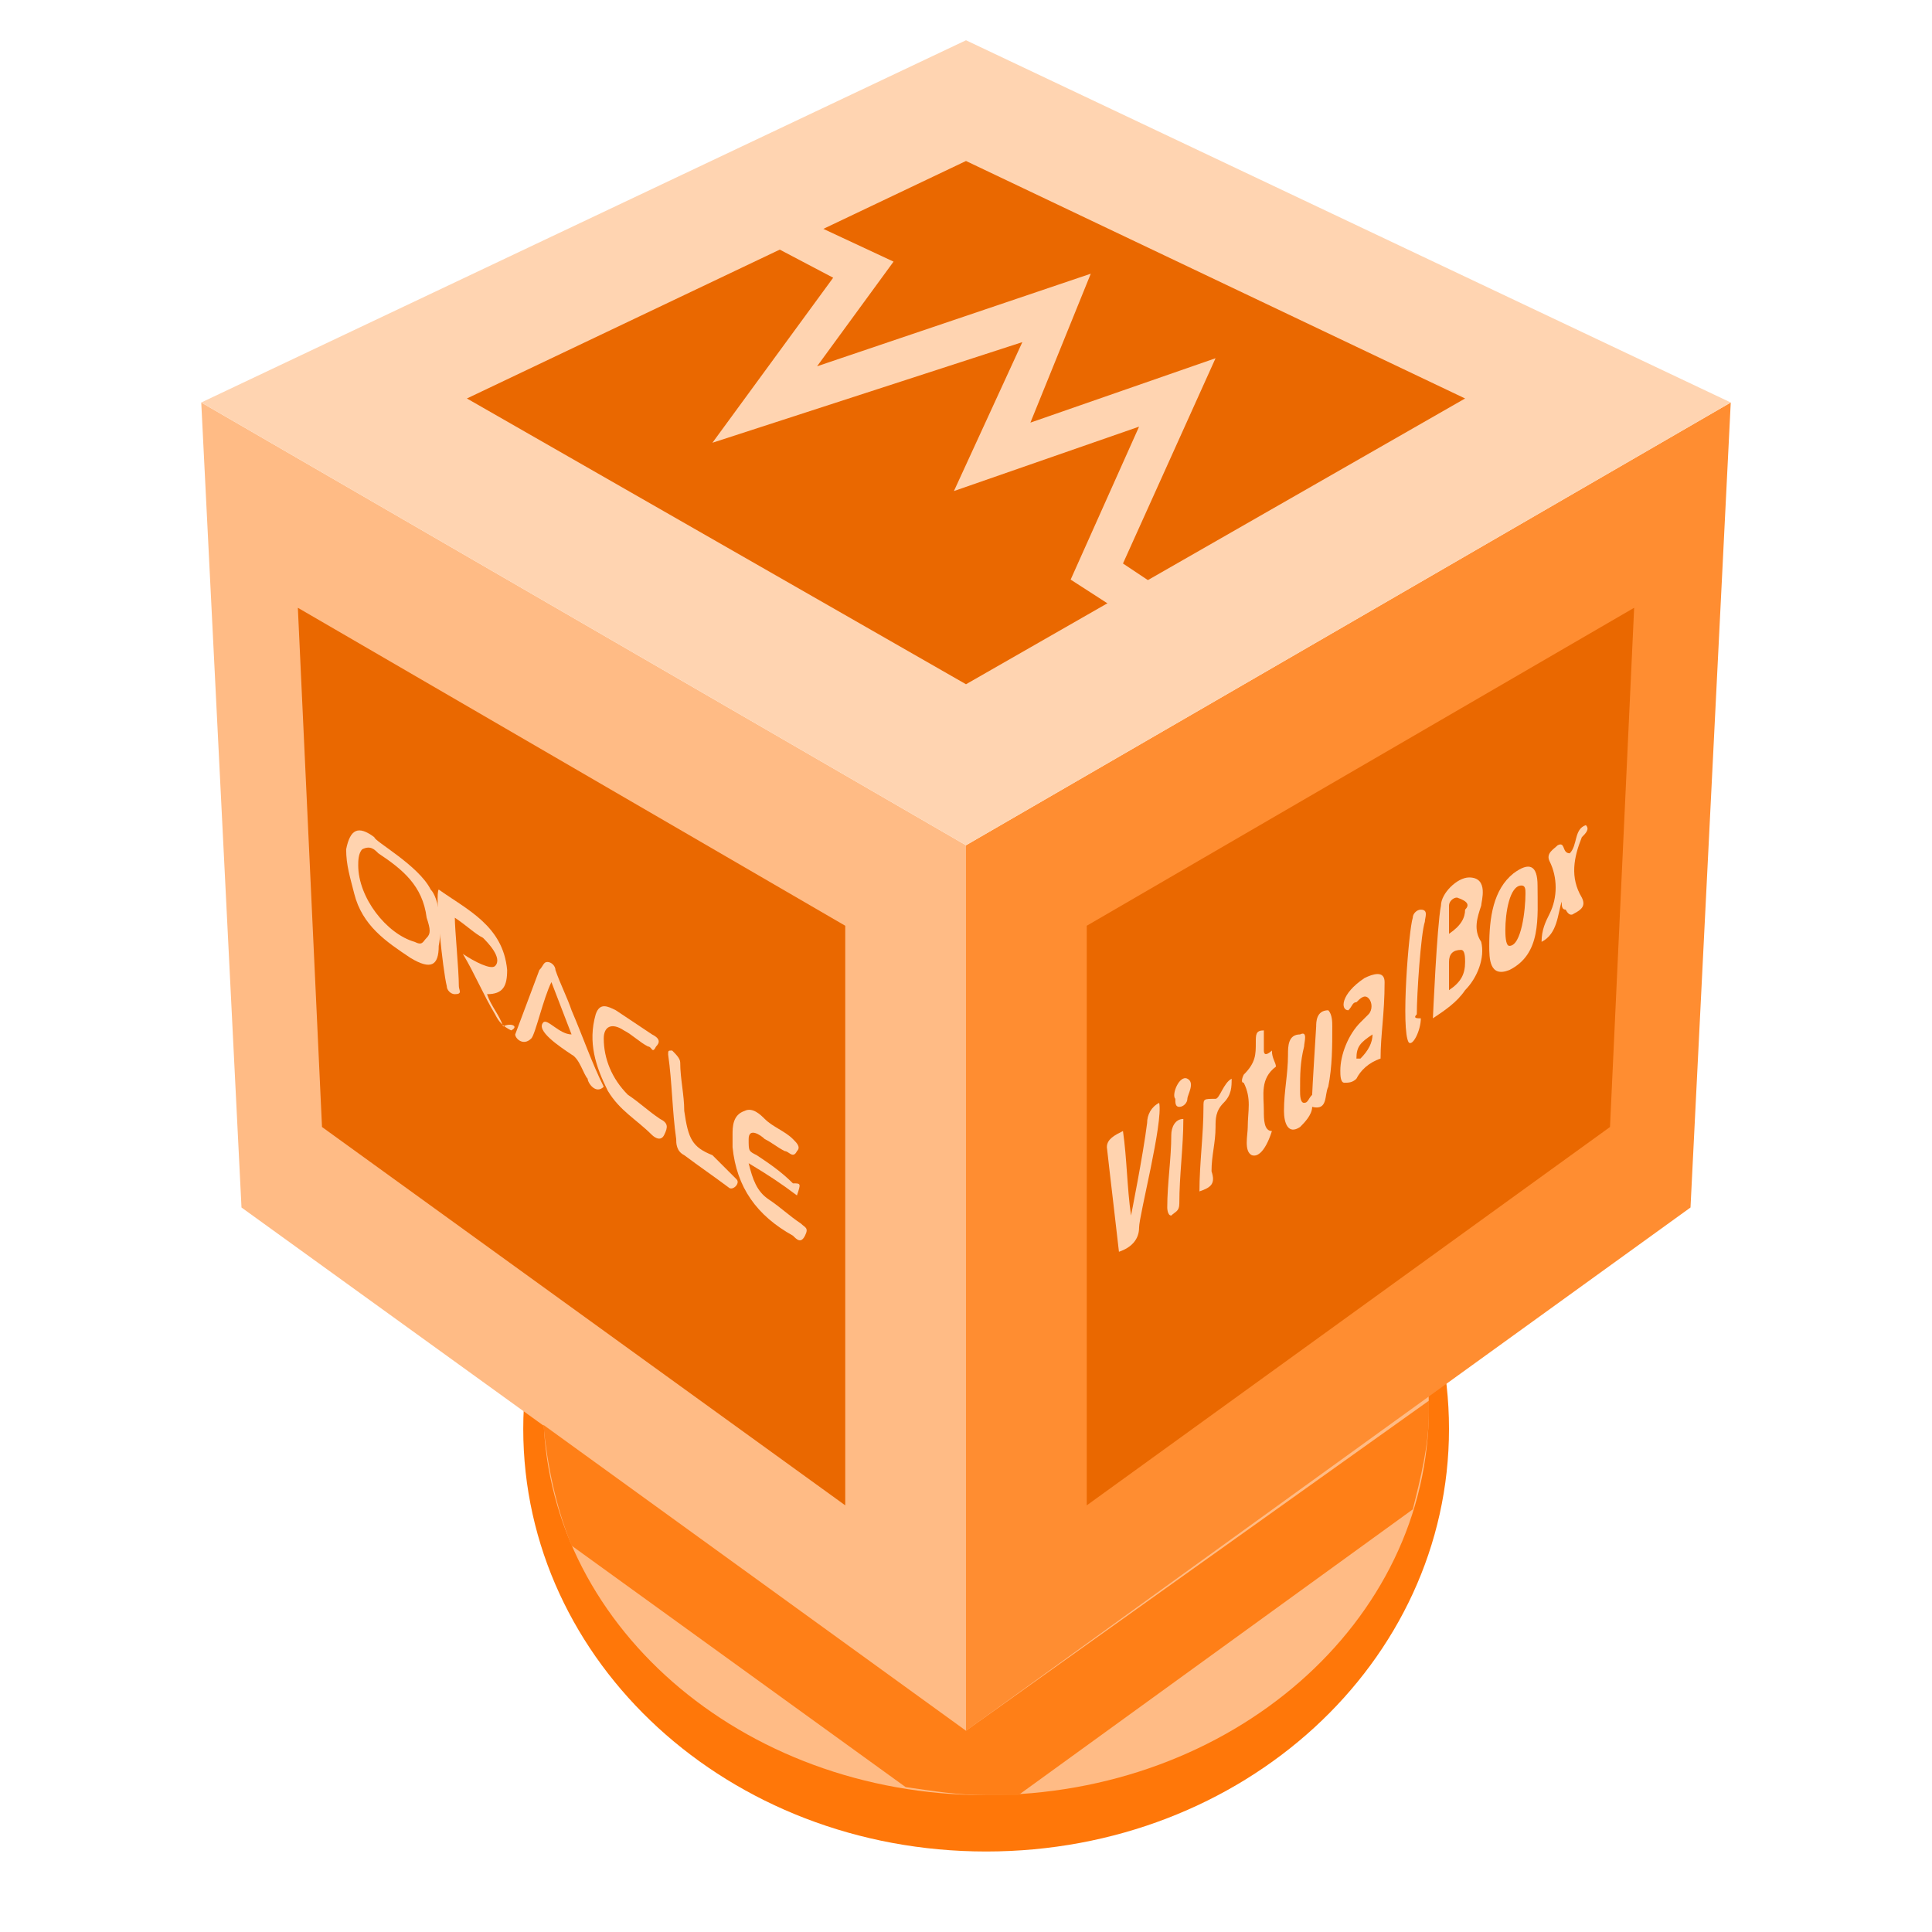 <?xml version="1.0" encoding="utf-8"?>
<!-- Generator: Adobe Illustrator 21.0.2, SVG Export Plug-In . SVG Version: 6.00 Build 0)  -->
<svg xmlns="http://www.w3.org/2000/svg" xmlns:xlink="http://www.w3.org/1999/xlink" version="1.1" id="Layer_1" x="0px" y="0px" viewBox="0 0 48 48" style="enable-background:new 0 0 48 48;" xml:space="preserve" width="48px" height="48px">
<g id="surface1">
	<path style="fill:rgb(255,119,9);" d="M36,35.5C36,29.7,30.9,25,24.5,25S13,29.7,13,35.5S18.1,46,24.5,46S36,41.3,36,35.5z"/>
	<path style="fill:rgb(255,187,133);" d="M35.5,35c0-5.3-4.9-9.6-11-9.6s-11,4.3-11,9.6s4.9,9.6,11,9.6S35.5,40.3,35.5,35z"/>
	<path style="fill:rgb(255,187,133);" d="M5,10l19,11v22L6,30L5,10z"/>
	<path style="fill:rgb(255,141,49);" d="M43,10L24,21v22l18-13L43,10z"/>
	<path style="fill:rgb(255,127,23);" d="M24.5,44.6c0.3,0,0.5,0,0.8,0l9.8-7.1c0.2-0.8,0.4-1.6,0.4-2.4c0-0.1,0-0.2,0-0.3L24,43l-10.5-7.6   c0.1,1,0.3,2,0.7,3l8.3,6C23.2,44.5,23.8,44.6,24.5,44.6z"/>
	<path style="fill:rgb(255,212,177);" d="M5,10l19,11l19-11L24,1L5,10z"/>
	<path style="fill:rgb(234,104,0);" d="M11.6,9.9L24,17l12.4-7.1L24,4L11.6,9.9z"/>
	<path style="fill:rgb(234,104,0);" d="M40,28l0.6-12.9L27,23v14.4L40,28z"/>
	<path style="fill:rgb(234,104,0);" d="M8,28L7.4,15.1L21,23v14.4L8,28z"/>
	<polygon style="fill:rgb(255,212,177);" points="29.7,16.4 26.6,14.4 28.3,10.6 23.7,12.2 25.4,8.5 17.7,11 20.7,6.9 18.8,5.9 19.2,5.1    22.2,6.5 20.3,9.1 27.1,6.8 25.6,10.5 30.2,8.9 27.9,14 30.3,15.6  "/>
	<path style="fill:rgb(255,211,175);" d="M28.8,27.4c0.1,0.5-0.5,2.8-0.5,3.1c0,0.3-0.2,0.5-0.5,0.6c-0.1-0.9-0.2-1.7-0.3-2.6   c0-0.2,0.2-0.3,0.4-0.4c0.1,0.7,0.1,1.4,0.2,2.1c0,0,0.3-1.5,0.4-2.3C28.5,27.7,28.6,27.5,28.8,27.4z"/>
	<path style="fill:rgb(255,211,175);" d="M38.8,22.4c-0.1,0.3-0.1,0.8-0.5,1c0-0.3,0.1-0.5,0.2-0.7c0.2-0.4,0.2-0.9,0-1.3   c-0.1-0.2,0.1-0.3,0.2-0.4c0.2-0.1,0.1,0.2,0.3,0.2c0.2-0.2,0.1-0.6,0.4-0.7c0.1,0.1,0,0.2-0.1,0.3c-0.2,0.5-0.3,1,0,1.5   c0.1,0.2,0,0.3-0.2,0.4c0,0-0.1,0.1-0.2-0.1C38.8,22.6,38.8,22.5,38.8,22.4z"/>
	<path style="fill:rgb(255,211,175);" d="M29,30c0-0.6,0.1-1.2,0.1-1.8c0-0.2,0.1-0.4,0.3-0.4c0,0.7-0.1,1.4-0.1,2.1c0,0.2-0.1,0.2-0.2,0.3   C29,30.2,29,30,29,30z"/>
	<path style="fill:rgb(255,211,175);" d="M29.5,26.8c0.2,0.1,0,0.4,0,0.5c0,0.1-0.1,0.2-0.2,0.2c-0.1,0-0.1-0.1-0.1-0.2   C29.1,27.2,29.3,26.7,29.5,26.8z"/>
	<path style="fill:rgb(255,211,175);" d="M19.8,29.7c-0.4-0.3-0.7-0.5-1.2-0.8c0.1,0.4,0.2,0.7,0.5,0.9c0.3,0.2,0.5,0.4,0.8,0.6   c0.1,0.1,0.2,0.1,0.1,0.3c-0.1,0.2-0.2,0.1-0.3,0c-0.9-0.5-1.4-1.2-1.5-2.2c0-0.1,0-0.2,0-0.3c0-0.2,0-0.5,0.3-0.6   c0.2-0.1,0.4,0.1,0.5,0.2c0.2,0.2,0.5,0.3,0.7,0.5c0.1,0.1,0.2,0.2,0.1,0.3c-0.1,0.2-0.2,0-0.3,0c-0.2-0.1-0.3-0.2-0.5-0.3   c-0.1-0.1-0.4-0.3-0.4,0c0,0.3,0,0.3,0.2,0.4c0.3,0.2,0.6,0.4,0.9,0.7C19.9,29.4,19.9,29.4,19.8,29.7z"/>
	<path style="fill:rgb(255,211,175);" d="M18.3,29.3c0.1,0.1-0.1,0.3-0.2,0.2c-0.4-0.3-0.7-0.5-1.1-0.8c-0.2-0.1-0.2-0.3-0.2-0.4   c-0.1-0.7-0.1-1.4-0.2-2.1c0-0.1,0-0.1,0.1-0.1c0.1,0.1,0.2,0.2,0.2,0.3c0,0.4,0.1,0.8,0.1,1.2c0.1,0.7,0.2,0.9,0.7,1.1   C17.9,28.9,18,29,18.3,29.3z"/>
	<path style="fill:rgb(255,211,175);" d="M29.8,29.6c0-0.7,0.1-1.4,0.1-2.1c0-0.2,0-0.2,0.3-0.2c0.1,0,0.2-0.4,0.4-0.5c0,0.2,0,0.4-0.2,0.6   c-0.2,0.2-0.2,0.4-0.2,0.6c0,0.4-0.1,0.7-0.1,1.1C30.2,29.4,30.1,29.5,29.8,29.6z"/>
	<path style="fill:rgb(255,211,175);" d="M35.3,25.3c-0.1,0-0.2,0-0.1-0.1c0-0.5,0.1-2,0.2-2.3c0-0.1,0.1-0.3-0.1-0.3c-0.1,0-0.2,0.1-0.2,0.2   c-0.1,0.3-0.3,2.8-0.1,3.1C35.1,26,35.3,25.6,35.3,25.3z"/>
	<path style="fill:rgb(255,211,175);" d="M31.6,26.1c0,0-0.2,0.2-0.2,0c0-0.2,0-0.3,0-0.5c-0.2,0-0.2,0.1-0.2,0.3c0,0.3,0,0.5-0.3,0.8   c0,0-0.1,0.2,0,0.2c0.2,0.4,0.1,0.7,0.1,1.1c0,0.2-0.1,0.6,0.1,0.7c0.3,0.1,0.5-0.6,0.5-0.6c-0.2,0-0.2-0.3-0.2-0.5   c0-0.4-0.1-0.8,0.3-1.1C31.7,26.4,31.6,26.3,31.6,26.1z"/>
	<path style="fill:rgb(255,211,175);" d="M37.6,21.7c-0.5,0.4-0.6,1.1-0.6,1.8c0,0.3,0,0.8,0.5,0.6c0.8-0.4,0.7-1.3,0.7-2.1   C38.2,21.5,38,21.4,37.6,21.7z M37.5,23.5c-0.1,0-0.1-0.3-0.1-0.4c0-0.4,0.1-1.1,0.4-1.1c0.1,0,0.1,0.1,0.1,0.2   C37.9,22.6,37.8,23.5,37.5,23.5z"/>
	<path style="fill:rgb(255,211,175);" d="M12.7,25.6c-0.2-0.1-0.3-0.2-0.4-0.4c-0.3-0.5-0.5-1-0.8-1.5c0.3,0.2,0.7,0.4,0.8,0.3   c0.2-0.2-0.2-0.6-0.3-0.7c-0.2-0.1-0.4-0.3-0.7-0.5c0,0.3,0.1,1.3,0.1,1.7c0,0.1,0.1,0.2-0.1,0.2c-0.1,0-0.2-0.1-0.2-0.2   c-0.1-0.4-0.3-2.3-0.2-2.4c0.7,0.5,1.6,0.9,1.7,2c0,0.4-0.1,0.6-0.5,0.6c0.1,0.3,0.3,0.5,0.4,0.8C12.7,25.4,12.9,25.5,12.7,25.6z"/>
	<path style="fill:rgb(255,211,175);" d="M16.4,27.8c-0.3-0.2-0.5-0.4-0.8-0.6c-0.4-0.4-0.6-0.9-0.6-1.4c0-0.3,0.2-0.4,0.5-0.2   c0.2,0.1,0.4,0.3,0.6,0.4c0.1,0,0.1,0.2,0.2,0c0.1-0.1,0.1-0.2-0.1-0.3c-0.3-0.2-0.6-0.4-0.9-0.6c-0.2-0.1-0.4-0.2-0.5,0.1   c-0.2,0.7,0,1.3,0.3,1.9c0.3,0.5,0.7,0.7,1.1,1.1c0,0,0.2,0.2,0.3,0C16.6,28,16.6,27.9,16.4,27.8z"/>
	<path style="fill:rgb(255,211,175);" d="M10.7,22.1c-0.3-0.6-1.4-1.2-1.4-1.3c-0.4-0.3-0.6-0.2-0.7,0.3c0,0.4,0.1,0.7,0.2,1.1   c0.2,0.8,0.8,1.2,1.4,1.6c0.5,0.3,0.7,0.2,0.7-0.3C11,23,10.9,22.3,10.7,22.1z M10.6,23.3c-0.1,0.1-0.1,0.2-0.3,0.1   c-0.7-0.2-1.4-1.1-1.4-1.9c0-0.1,0-0.3,0.1-0.4c0.2-0.1,0.3,0,0.4,0.1c0.6,0.4,1.1,0.8,1.2,1.6C10.7,23.1,10.7,23.2,10.6,23.3z"/>
	<path style="fill:rgb(255,211,175);" d="M36.8,23.4c-0.2-0.3-0.1-0.6,0-0.9c0-0.1,0.2-0.7-0.3-0.7c-0.3,0-0.7,0.4-0.7,0.7   c-0.1,0.5-0.2,2.8-0.2,2.8c0.3-0.2,0.6-0.4,0.8-0.7C36.7,24.3,36.9,23.8,36.8,23.4z M36.4,23.9c0,0.3-0.1,0.5-0.4,0.7   c0-0.3,0-0.5,0-0.7c0-0.2,0.1-0.3,0.3-0.3C36.4,23.6,36.4,23.8,36.4,23.9z M36.4,22.6c0,0.2-0.1,0.4-0.4,0.6c0-0.3,0-0.5,0-0.7   c0-0.1,0.1-0.2,0.2-0.2C36.5,22.4,36.5,22.5,36.4,22.6z"/>
	<path style="fill:rgb(255,211,175);" d="M33,25.1c-0.3,0-0.3,0.3-0.3,0.4c0,0-0.1,1.6-0.1,1.7c-0.1,0.1-0.1,0.2-0.2,0.2   c-0.1,0-0.1-0.2-0.1-0.3c0-0.4,0-0.7,0.1-1.1c0-0.1,0.1-0.4-0.1-0.3c-0.3,0-0.3,0.3-0.3,0.5c0,0.5-0.1,0.9-0.1,1.4   c0,0.3,0.1,0.6,0.4,0.4c0.1-0.1,0.3-0.3,0.3-0.5c0.4,0.1,0.3-0.3,0.4-0.5c0.1-0.5,0.1-1,0.1-1.5C33.1,25.4,33.1,25.2,33,25.1z"/>
	<path style="fill:rgb(255,211,175);" d="M14.2,25.1c-0.1-0.3-0.3-0.7-0.4-1c0-0.1-0.1-0.2-0.2-0.2c-0.1,0-0.1,0.1-0.2,0.2l-0.6,1.6   c0,0.1,0.2,0.3,0.4,0.1c0.1-0.1,0.3-1,0.5-1.4l0.5,1.3c-0.3,0-0.6-0.4-0.7-0.3c-0.2,0.2,0.4,0.6,0.7,0.8c0.2,0.1,0.3,0.5,0.4,0.6   c0,0.1,0.2,0.4,0.4,0.2C14.7,26.4,14.5,25.8,14.2,25.1z"/>
	<path style="fill:rgb(255,211,175);" d="M33.9,24.3c-0.6,0.4-0.6,0.8-0.4,0.8c0.1-0.1,0.1-0.2,0.2-0.2c0.1-0.1,0.2-0.2,0.3-0.1   s0.1,0.3,0,0.4c-0.1,0.1-0.1,0.1-0.2,0.2c-0.3,0.3-0.5,0.8-0.5,1.2c0,0.1,0,0.3,0.1,0.3c0.1,0,0.2,0,0.3-0.1   c0.1-0.2,0.3-0.4,0.6-0.5c0-0.6,0.1-1.1,0.1-1.9C34.4,24.1,34.1,24.2,33.9,24.3z M33.8,26.3c-0.1,0-0.1,0-0.1,0   c0-0.3,0.1-0.4,0.4-0.6c0,0,0,0,0,0C34.1,25.9,34,26.1,33.8,26.3z"/>
</g>
</svg>
